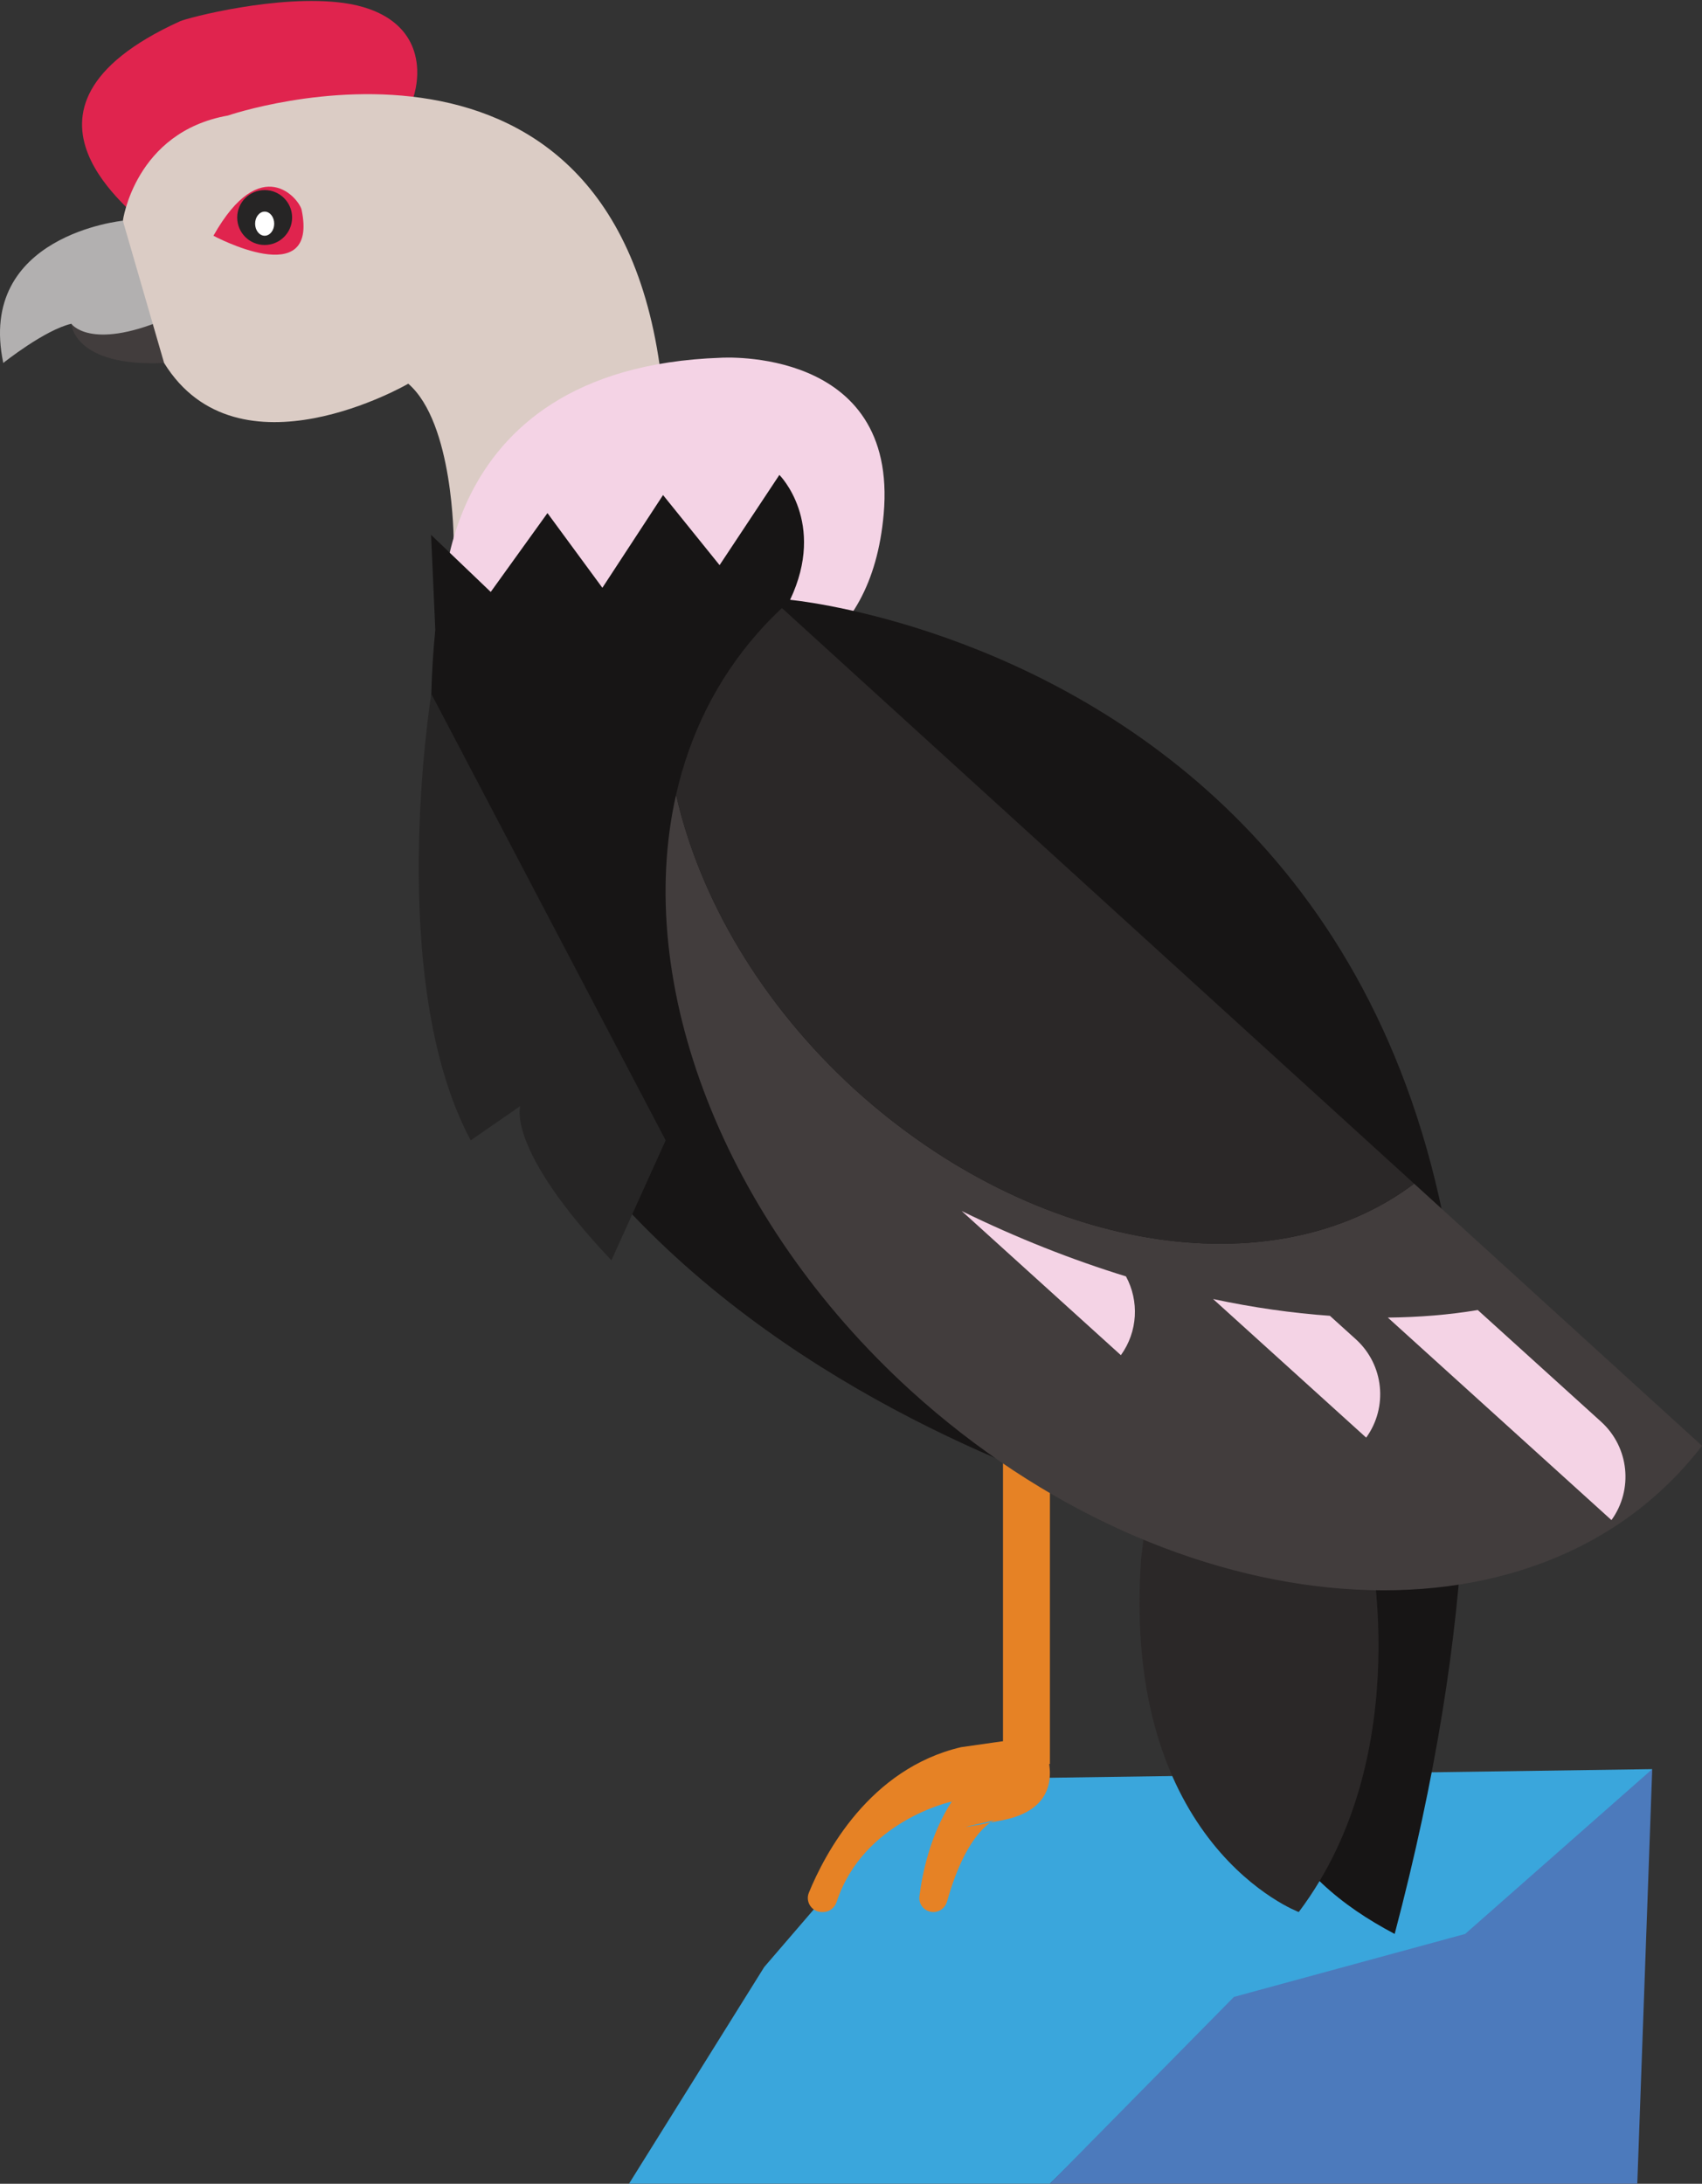 <?xml version="1.0" encoding="UTF-8"?>
<svg width="650px" height="834px" viewBox="0 0 650 834" version="1.1" xmlns="http://www.w3.org/2000/svg" xmlns:xlink="http://www.w3.org/1999/xlink">
    <rect x="0" y="0" width="650" height="834" fill="#333333" stroke="none"/>
    <!-- Generator: Sketch 52.6 (67491) - http://www.bohemiancoding.com/sketch -->
    <title>Group 16</title>
    <desc>Created with Sketch.</desc>
    <g id="Page-1" stroke="none" stroke-width="1" fill="none" fill-rule="evenodd">
        <g id="7456" transform="translate(-4950, -3710)">
            <g id="Group-16" transform="translate(4949, 3710)">
                <path d="M28.24,123.65 C28.24,123.65 29.02,140.19 63.67,138.62 L63.67,122.08 L28.24,123.65" id="Fill-1" fill="#423D3D"></path>
                <path d="M47.92,84.29 C47.92,84.29 -7.99,89.8 2.25,138.62 C2.25,138.62 18,126.02 28.24,123.65 C28.24,123.65 35.319,133.89 63.67,122.08 C63.67,122.08 55.01,96.1 47.92,84.29" id="Fill-3" fill="#B2B0B0"></path>
                <path d="M54.03,84.29 C56.39,83.21 -5.49,42.33 69.77,8.11 C72.529,6.86 107.23,-2.31 132.279,1.14 C146.189,3.06 158.75,9.91 160.229,24.98 C161.08,33.63 157.68,45.35 149.55,49.83 C136.01,57.29 122.8,61.74 108.37,66.47 C90.26,72.41 72.14,78.35 54.03,84.29" id="Fill-4" fill="#E0244E"></path>
                <path d="M47.92,84.29 C47.92,84.29 52.54,50.43 88.029,44.13 C88.029,44.13 239.26,-7.84 254.22,150.43 L174.26,206.49 C174.26,206.49 174.24,161.5 156.92,146.54 C156.92,146.54 91.94,184.34 63.67,138.62 L47.92,84.29" id="Fill-5" fill="#DBCCC5"></path>
                <path d="M169.97,238.5 C169.97,238.5 162.88,140.56 276.27,136.63 C276.27,136.63 344.16,132.14 338.48,196.35 C329.029,303 188.87,251.4 169.97,238.5" id="Fill-6" fill="#F4D3E5"></path>
                <polyline id="Fill-7" fill="#3AA6DC" points="423.76 812.54 401.97 833.95 241.229 833.95 292.86 751.22 345.23 690.34 389.77 679.11 631.99 675.64 574.94 746.94 465.13 784.02 423.76 812.54"></polyline>
                <polygon id="Fill-8" fill="#E68225" points="384.05 673.69 401.97 673.69 401.97 549.67 384.05 549.67"></polygon>
                <path d="M398.109,662.97 C398.109,662.97 413.14,689.43 383.79,695.16 C354.46,700.89 380.95,695.16 380.95,695.16 C380.95,695.16 370.48,698.44 362.68,726.2 C362.029,728.55 359.92,730.22 357.479,730.22 C354.25,730.22 351.73,727.43 352.13,724.21 C353.16,715.99 356.109,700.8 364.48,688.02 C364.48,688.02 330.76,695.27 320.52,726.33 C319.779,728.6 317.76,730.22 315.35,730.22 L314.91,730.22 C311.09,730.22 308.46,726.38 309.91,722.83 C315.97,708.02 332.99,675.47 368.06,667.25 L398.109,662.97" id="Fill-9" fill="#E68225"></path>
                <path d="M298.65,181.37 C298.65,181.37 316.76,199.45 302.74,229.08 C302.74,229.08 659.57,261.51 533.63,738.58 C492.15,716.62 470.18,685.31 453.49,581.63 C453.49,581.63 140.529,511.49 167.24,240.53 L165.63,204.27 L188.41,226.07 L210.08,195.95 L231.05,224.48 L254.22,189.06 L275.81,215.83 L298.65,181.37" id="Fill-10" fill="#171515"></path>
                <path d="M116.2,80.2 C115.35,76.08 100.76,57.75 82.51,90.03 C82.51,90.03 122.71,111.65 116.2,80.2" id="Fill-11" fill="#E0244E"></path>
                <path d="M91.59,83.07 C91.59,88.87 96.27,93.56 102.069,93.56 C107.87,93.56 112.56,88.87 112.56,83.07 C112.56,77.29 107.87,72.59 102.069,72.59 C96.27,72.59 91.59,77.29 91.59,83.07" id="Fill-12" fill="#262525"></path>
                <path d="M98.43,85.43 C98.43,87.97 100.06,90.03 102.08,90.03 C104.09,90.03 105.72,87.97 105.72,85.43 C105.72,82.89 104.09,80.82 102.08,80.82 C100.06,80.82 98.43,82.89 98.43,85.43" id="Fill-13" fill="#FFFFFF"></path>
                <path d="M523.27,585.51 C523.27,585.51 542.96,669.13 497,730.22 C497,730.22 429.14,704.83 436.79,595.37 L441.18,558.95 L523.27,585.51" id="Fill-14" fill="#2B2828"></path>
                <path d="M651,552.16 C587.67,634.56 449.27,622.37 348.819,531.09 C277.34,466.03 242.81,375.77 259.2,303.49 C268.13,343.15 291.9,383.66 327.49,416.1 C395.83,478.17 486.9,492.89 541.06,452.05 L651,552.16" id="Fill-15" fill="#423D3D"></path>
                <path d="M541.06,452.05 C486.9,492.89 395.83,478.17 327.49,416.1 C291.9,383.66 268.13,343.15 259.2,303.49 C264.35,280.77 274.53,259.81 290.17,241.98 C293.12,238.6 296.26,235.36 299.62,232.22 L541.06,452.05" id="Fill-16" fill="#2B2828"></path>
                <path d="M165.72,264.97 C165.72,264.97 147.96,374.19 180.77,435.5 L199.689,422.42 C199.689,422.42 194.14,438.73 234.51,481.32 L255.22,435.5 L165.72,264.97" id="Fill-17" fill="#262525"></path>
                <polyline id="Fill-18" fill="#4C7ABC" points="631.99 675.64 626.29 833.95 401.97 833.95 472.25 762.63 560.55 738.58 631.99 675.64"></polyline>
                <path d="M616.42,580.53 L531.02,503.19 C543.02,503.07 554.5,502.13 565.37,500.31 L612.45,542.95 C623.27,552.75 624.78,568.98 616.42,580.53" id="Fill-19" fill="#F4D3E5"></path>
                <path d="M522.75,549.04 L464.29,496.11 C479.57,499.37 494.5,501.49 508.891,502.51 L518.79,511.46 C529.61,521.26 531.1,537.49 522.75,549.04" id="Fill-20" fill="#F4D3E5"></path>
                <path d="M429.069,517.55 L368.29,462.51 C389.24,472.759 410.31,481.08 431.01,487.46 C436.11,496.86 435.54,508.6 429.069,517.55" id="Fill-21" fill="#F4D3E5"></path>
            </g>
        </g>
    </g>
</svg>
